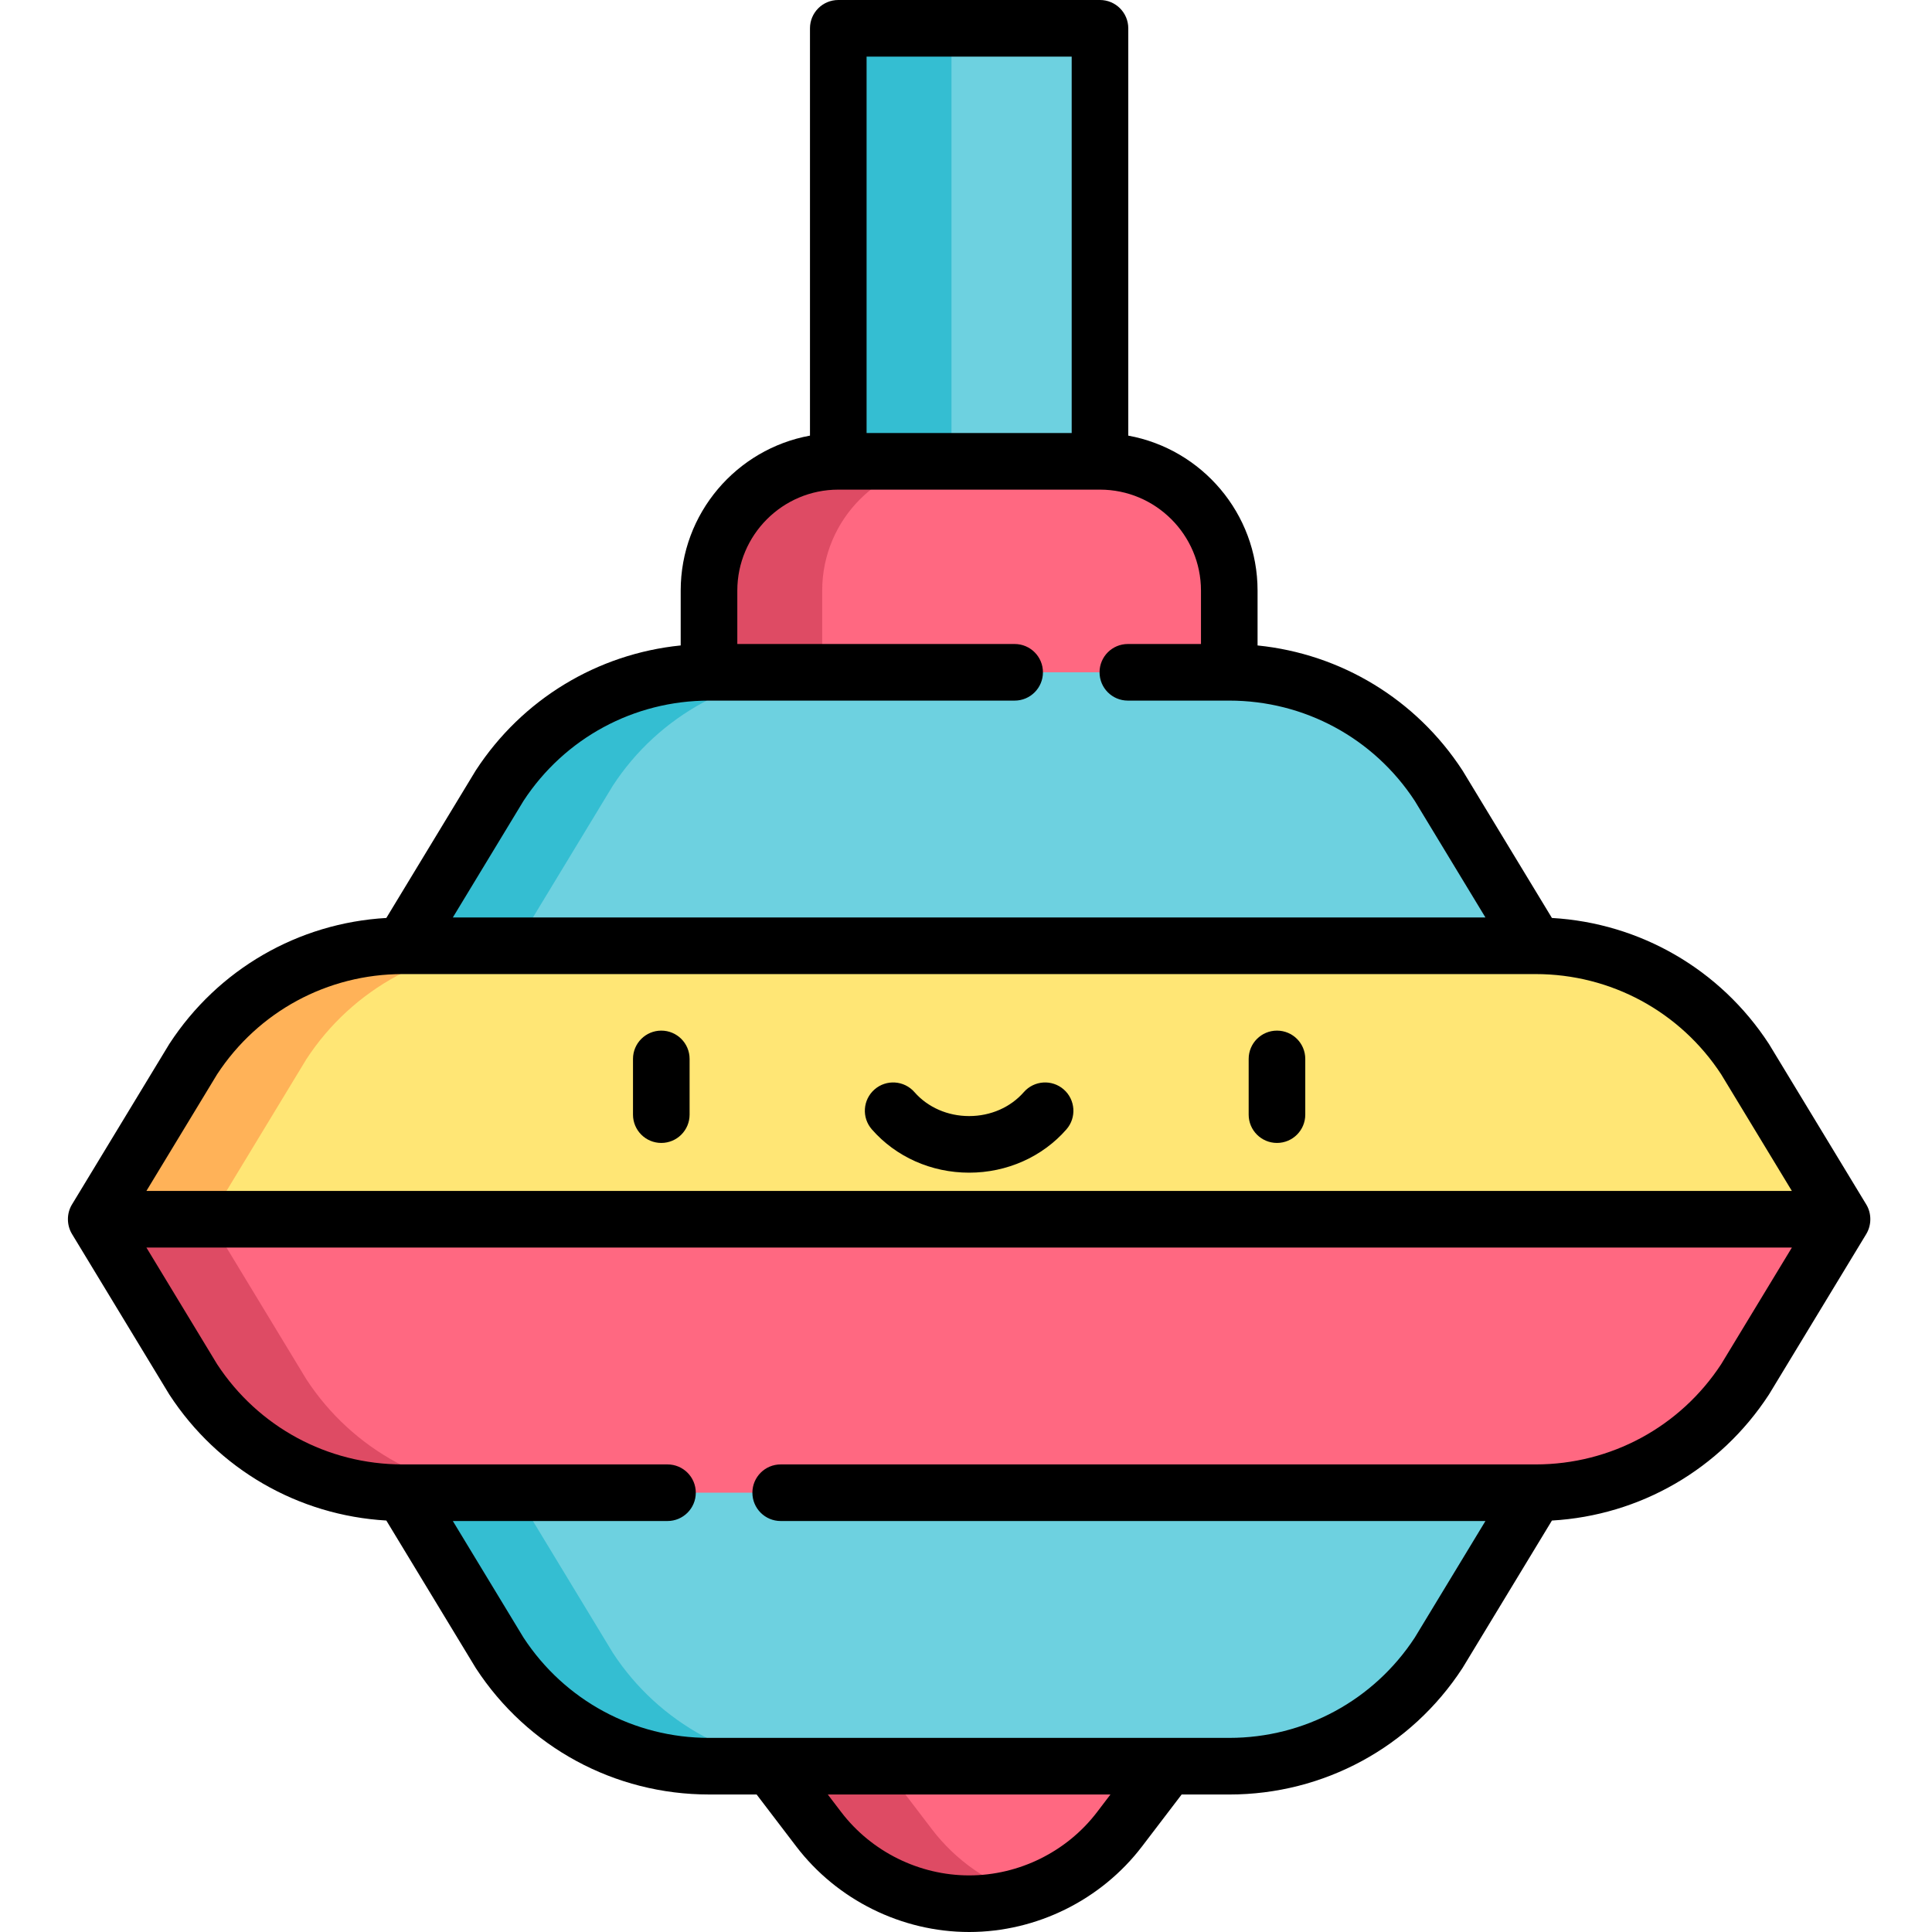 <svg height="512pt" viewBox="-17 0 511 512" width="512pt" xmlns="http://www.w3.org/2000/svg"><path d="m186.723 468.059 12.746 16.711c9.48 12.434 24.223 19.73 39.859 19.73 15.641 0 30.379-7.297 39.863-19.73l12.746-16.711-52.609-26.422zm0 0" fill="#ff6881"/><path d="m229.465 484.77-12.742-16.711 37.605-18.887-15-7.535-52.605 26.422 12.746 16.711c9.48 12.434 24.223 19.73 39.859 19.73 5.152 0 10.199-.809 15-2.312-9.773-3.066-18.504-9.082-24.863-17.418zm0 0" fill="#de4b64"/><path d="m363.77 437.992c-12.23 18.758-33.109 30.066-55.504 30.066h-137.875c-22.391 0-43.27-11.309-55.5-30.066l-25.707-42.406 150.145-36.234 150.145 36.234zm0 0" fill="#6dd1e0"/><path d="m144.891 437.992-25.707-42.406 135.145-32.613-15-3.621-150.145 36.234 25.707 42.406c12.23 18.758 33.109 30.066 55.5 30.066h30c-22.391 0-43.27-11.309-55.5-30.066zm0 0" fill="#34bed2"/><path d="m204.652 7.5h69.355v142.547h-69.355zm0 0" fill="#6dd1e0"/><path d="m204.652 7.5h30v142.547h-30zm0 0" fill="#34bed2"/><path d="m274.008 122.258h-69.355c-18.922 0-34.262 15.34-34.262 34.262v56.629h137.875v-56.629c0-18.922-15.34-34.262-34.258-34.262zm0 0" fill="#ff6881"/><path d="m234.652 122.258h-30c-18.922 0-34.262 15.34-34.262 34.262v56.629h30v-56.629c0-18.922 15.34-34.262 34.262-34.262zm0 0" fill="#de4b64"/><path d="m363.77 208.238c-12.23-18.758-33.109-30.07-55.504-30.07h-137.875c-22.391 0-43.27 11.312-55.5 30.07l-25.707 42.402 150.145 36.238 150.145-36.238zm0 0" fill="#6dd1e0"/><path d="m119.184 250.641 25.707-42.402c12.23-18.758 33.109-30.07 55.5-30.07h-30c-22.391 0-43.27 11.312-55.5 30.07l-25.707 42.402 150.145 36.238 15-3.621zm0 0" fill="#34bed2"/><path d="m239.328 286.879-231.352 36.234 25.707 42.406c12.23 18.758 33.109 30.066 55.5 30.066h300.293c22.391 0 43.27-11.309 55.5-30.066l25.707-42.406zm0 0" fill="#ff6881"/><path d="m63.684 365.52-25.707-42.406 216.352-33.887-15-2.348-231.352 36.234 25.707 42.406c12.23 18.758 33.109 30.066 55.5 30.066h30c-22.391 0-43.27-11.309-55.5-30.066zm0 0" fill="#de4b64"/><path d="m444.977 280.711c-12.23-18.758-33.109-30.07-55.504-30.07h-300.289c-22.391 0-43.27 11.312-55.5 30.07l-25.707 42.402h462.703zm0 0" fill="#ffe675"/><path d="m119.184 250.641h-30c-22.391 0-43.27 11.312-55.5 30.07l-25.707 42.402h30l25.707-42.402c12.23-18.758 33.109-30.07 55.5-30.07zm0 0" fill="#ffb258"/><path d="m157.75 273.125c-4.145 0-7.5 3.355-7.5 7.5v14.766c0 4.141 3.355 7.5 7.5 7.5 4.141 0 7.5-3.359 7.5-7.5v-14.766c0-4.145-3.359-7.5-7.5-7.5zm0 0"/><path d="m320.91 273.125c-4.141 0-7.5 3.355-7.5 7.5v14.766c0 4.141 3.359 7.5 7.5 7.5 4.145 0 7.5-3.359 7.5-7.5v-14.766c0-4.145-3.355-7.5-7.5-7.5zm0 0"/><path d="m264.402 288.715c-3.121-2.727-7.855-2.406-10.582.711-3.523 4.031-8.805 6.344-14.488 6.344-5.684 0-10.965-2.312-14.488-6.344-2.727-3.117-7.465-3.438-10.582-.711-3.121 2.727-3.441 7.465-.711 10.582 6.371 7.293 15.77 11.473 25.781 11.473s19.406-4.18 25.781-11.473c2.727-3.117 2.406-7.855-.711-10.582zm0 0"/><path d="m274.008 0h-69.355c-4.141 0-7.5 3.359-7.5 7.5v107.945c-19.457 3.547-34.262 20.609-34.262 41.074v14.531c-22.082 2.23-41.996 14.242-54.285 33.09-.043.066-.086.137-.129.207l-23.594 38.922c-23.348 1.344-44.605 13.59-57.484 33.344-.043.066-.086.137-.129.207 0 0-25.699 42.395-25.707 42.402-1.426 2.352-1.41 5.422 0 7.777l25.707 42.402c.043.07.086.141.129.207 12.879 19.754 34.137 32 57.484 33.348l23.594 38.918c.043.07.086.141.129.211 13.668 20.957 36.766 33.473 61.785 33.473h12.621l10.492 13.758c10.832 14.203 27.965 22.684 45.828 22.684 17.859 0 34.992-8.48 45.824-22.684l10.492-13.754h12.621c25.02 0 48.117-12.516 61.785-33.477.043-.066.086-.137.129-.207l23.594-38.918c23.348-1.348 44.605-13.594 57.484-33.348.043-.066.086-.137.129-.207l25.707-42.402c1.406-2.352 1.422-5.426 0-7.777l-25.707-42.402c-.043-.07-.086-.141-.129-.207-12.879-19.754-34.137-32-57.484-33.348l-23.594-38.918c-.043-.07-.086-.141-.129-.207-12.289-18.848-32.203-30.859-54.285-33.09v-14.531c0-20.469-14.805-37.531-34.262-41.074v-107.949c0-4.141-3.359-7.5-7.5-7.5zm-61.855 15h54.355v99.758h-54.355zm61.078 465.223c-8.012 10.504-20.688 16.777-33.898 16.777-13.215 0-25.887-6.273-33.902-16.777l-3.555-4.664h74.906zm165.398-118.699c-10.895 16.633-29.262 26.562-49.152 26.562h-200.086c-4.145 0-7.5 3.359-7.5 7.5 0 4.141 3.355 7.5 7.5 7.5h186.766l-18.734 30.906c-10.895 16.641-29.262 26.566-49.152 26.566h-137.875c-19.895 0-38.262-9.926-49.156-26.566l-18.734-30.906h56.887c4.141 0 7.5-3.359 7.5-7.5 0-4.141-3.359-7.5-7.5-7.5h-70.203c-19.895 0-38.262-9.93-49.156-26.562l-18.734-30.91h436.07zm0-76.816 18.734 30.906h-436.066l18.734-30.906c10.895-16.637 29.262-26.566 49.152-26.566h300.289c19.895 0 38.262 9.93 49.156 26.566zm-137.859-128.188v14.148h-19.379c-4.145 0-7.5 3.355-7.5 7.5 0 4.141 3.355 7.5 7.5 7.5h26.879c19.891 0 38.258 9.926 49.152 26.562l18.734 30.91h-273.652l18.734-30.91c10.898-16.637 29.262-26.562 49.156-26.562h80.996c4.141 0 7.5-3.359 7.5-7.5 0-4.145-3.359-7.5-7.5-7.5h-73.496v-14.148c0-14.758 12.004-26.762 26.758-26.762h69.355c14.754 0 26.762 12.004 26.762 26.762zm0 0"/></svg>